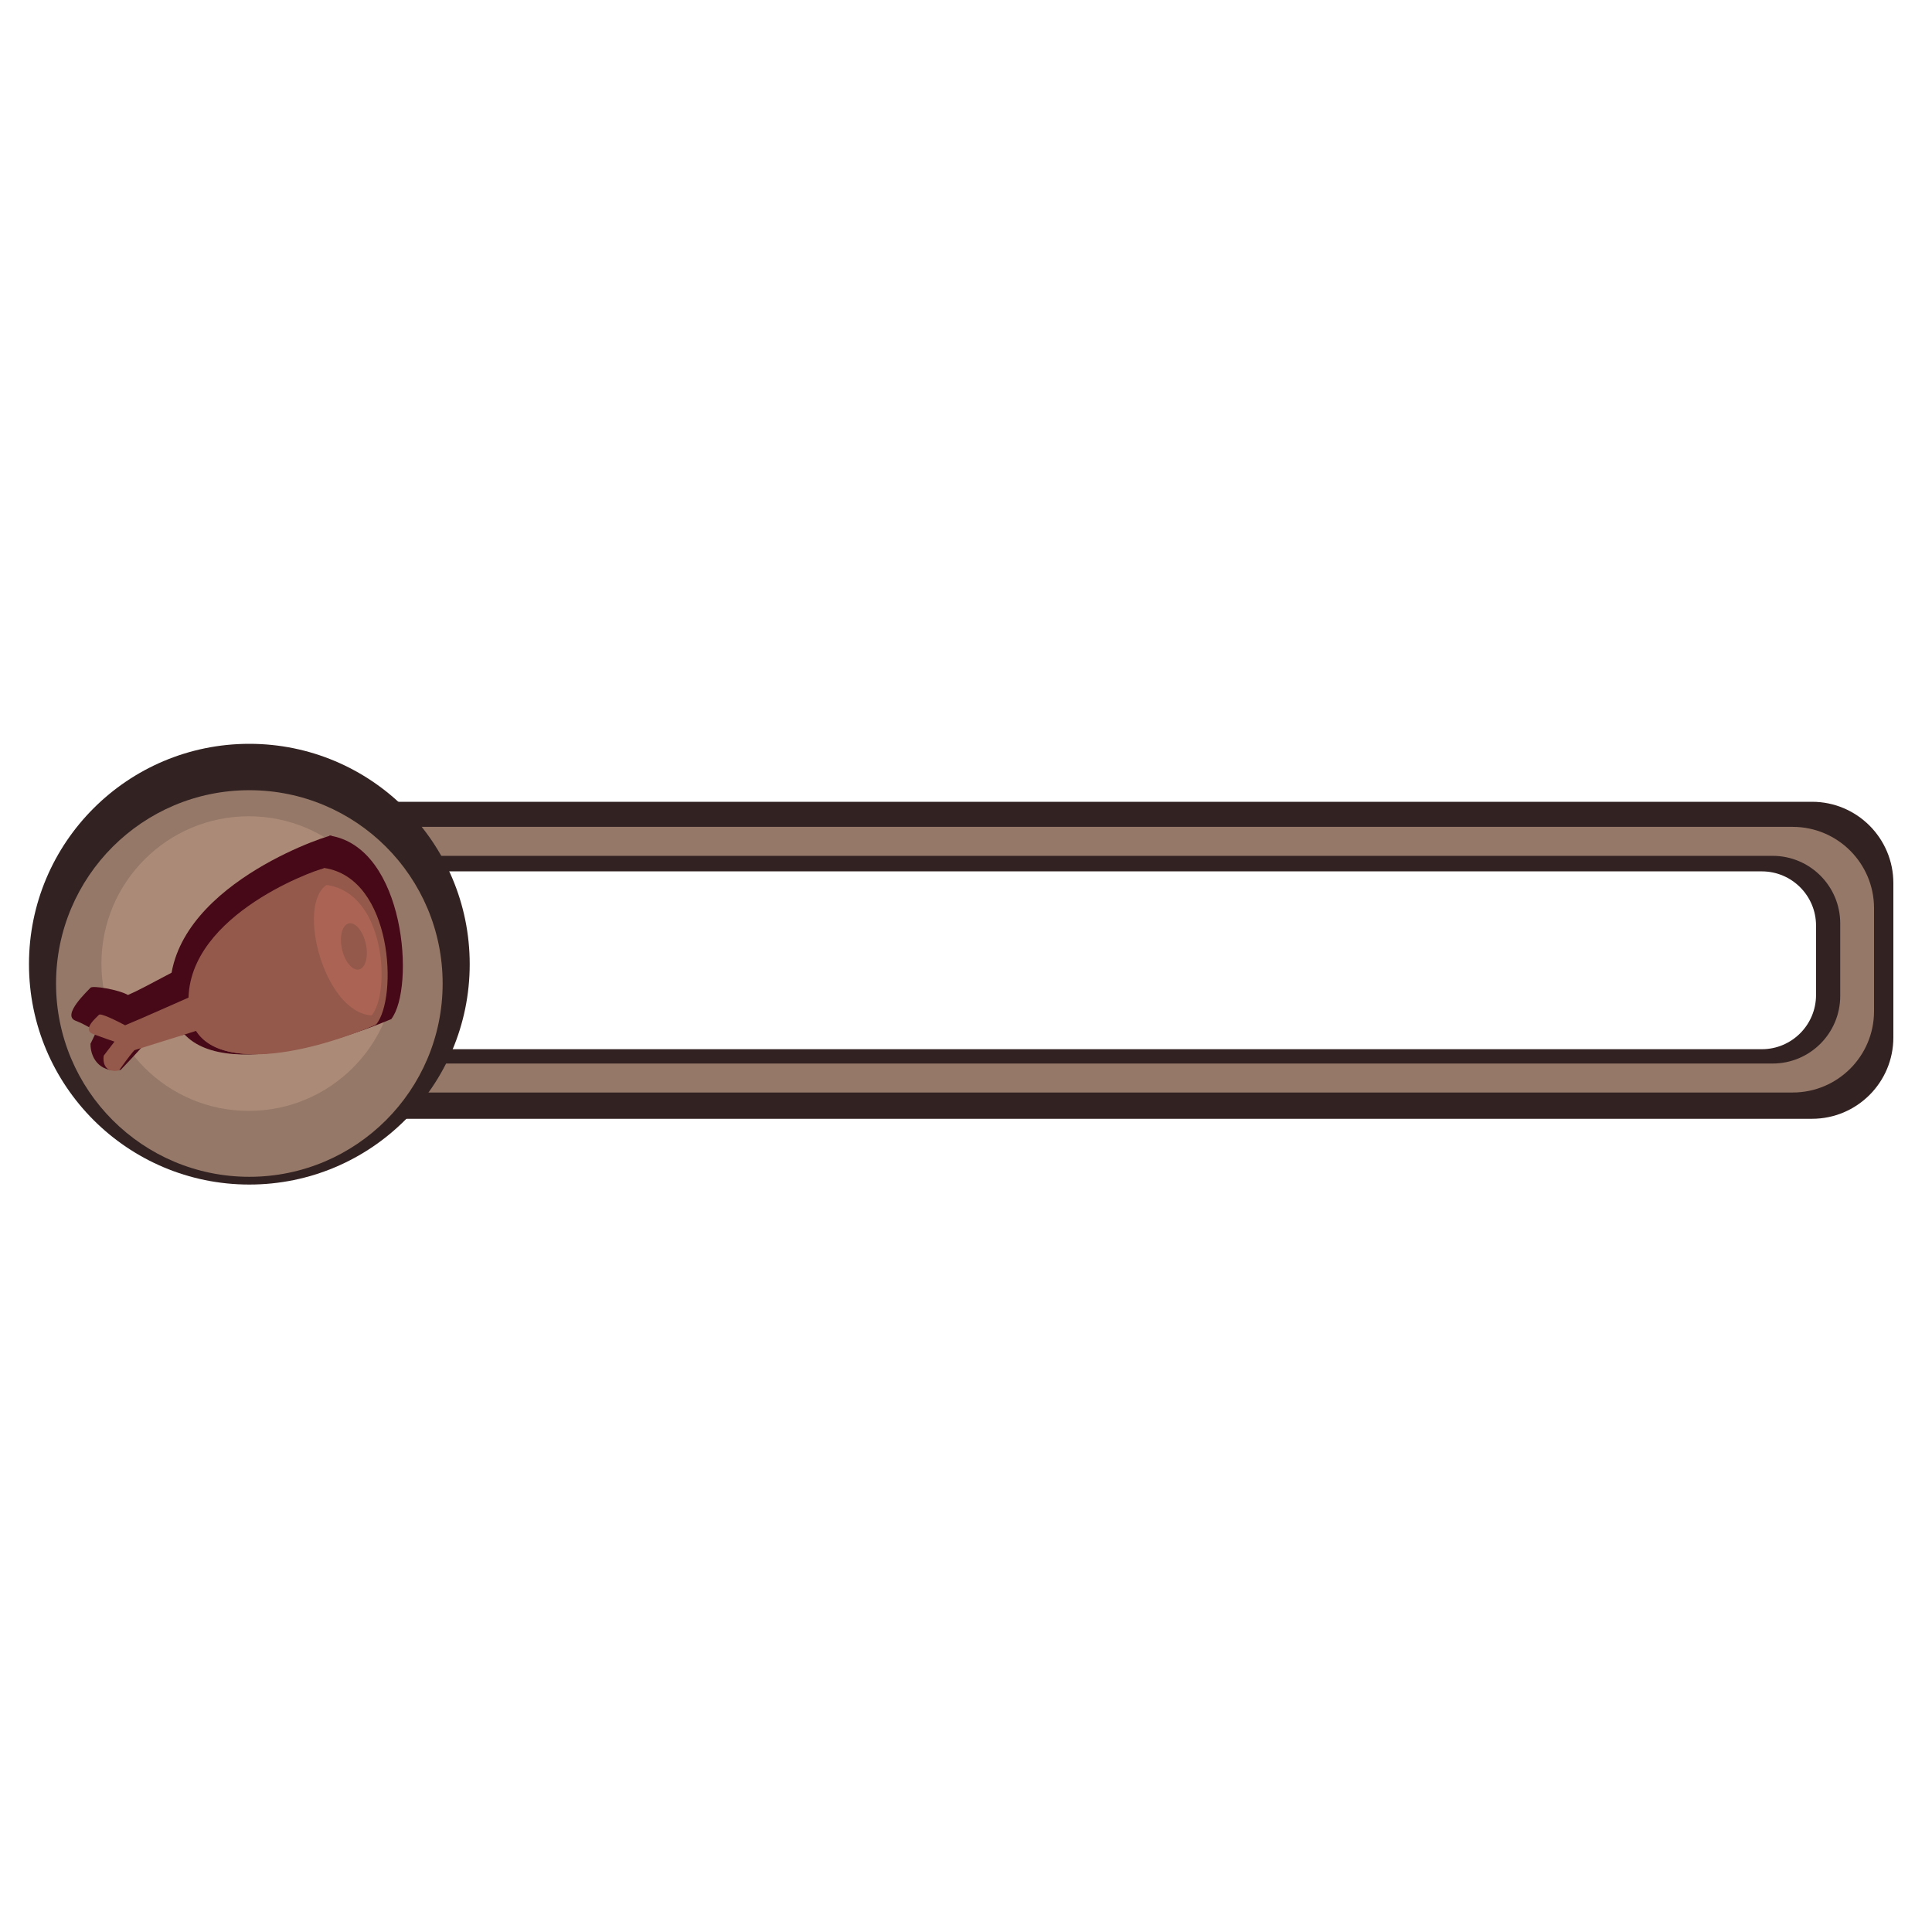 <svg width="400" height="400" viewBox="0 0 400 400" fill="none" xmlns="http://www.w3.org/2000/svg">
<path fill-rule="evenodd" clip-rule="evenodd" d="M50.257 166C40.955 166 33.414 173.541 33.414 182.843V214.791C33.414 224.093 40.955 231.634 50.257 231.634H375.157C384.459 231.634 392 224.093 392 214.791V182.843C392 173.541 384.459 166 375.157 166H50.257ZM59.05 180.408C52.849 180.408 47.821 185.435 47.821 191.636V205.998C47.821 212.199 52.849 217.227 59.05 217.227H364.763C370.964 217.227 375.992 212.199 375.992 205.998V191.636C375.992 185.435 370.964 180.408 364.763 180.408H59.05Z" fill="#322222"/>
<path fill-rule="evenodd" clip-rule="evenodd" d="M22 188.037C22 178.734 29.541 171.193 38.843 171.193H371.157C380.459 171.193 388 178.734 388 188.037V209.35C388 218.652 380.459 226.193 371.157 226.193H38.843C29.541 226.193 22 218.652 22 209.35V206.193C22 213.925 28.268 220.193 36 220.193H367C374.732 220.193 381 213.925 381 206.193V191.193C381 183.461 374.732 177.193 367 177.193H36C28.268 177.193 22 183.461 22 191.193V188.037Z" fill="#957868"/>
<circle cx="51.624" cy="199.624" r="45.624" fill="#322222"/>
<g filter="url(#filter0_i_1_88)">
<circle cx="51.624" cy="199.624" r="40.021" fill="#957868"/>
</g>
<circle cx="51.5" cy="199.5" r="30.5" fill="#AB8A77"/>
<path d="M26.5 206C30.144 204.467 38.416 199.571 46.701 195.823L50.371 211.317L30 216.11C29.677 216.449 27.92 218.464 25 221.5C21.382 222.191 18.735 219.722 18.736 216.11L20 213.5C19.221 213.225 17.971 212.242 15.63 211.322C12.703 210.171 18.201 205.131 18.736 204.5C19.163 203.995 24.527 204.874 26.5 206Z" fill="#470817"/>
<path d="M35.327 207.392C32.926 184.96 65.854 173.536 68.597 172.972L81 211C66.291 217.2 37.247 225.338 35.327 207.392Z" fill="#470817"/>
<path d="M68.258 173C60.262 178.855 68.538 210.116 81 211C85.985 204.593 83.939 175.43 68.258 173Z" fill="#470817"/>
<ellipse cx="3.061" cy="5.848" rx="3.061" ry="5.848" transform="matrix(0.977 -0.212 0.218 0.976 72.122 186.72)" fill="#470817"/>
<ellipse cx="1.767" cy="3.375" rx="1.767" ry="3.375" transform="matrix(0.977 -0.212 0.218 0.976 73.353 188.857)" fill="#470817"/>
<g filter="url(#filter1_i_1_88)">
<path d="M25.905 209.045C28.968 207.812 38.689 203.429 45.655 200.415L47.072 208.184L27.84 214.198C27.568 214.47 26.545 215.692 24.631 218.409C21.592 218.97 21.26 216.596 21.474 215.339L23.703 212.431C23.051 212.214 21.254 211.598 19.291 210.871C16.838 209.962 20.046 207.379 20.496 206.874C20.857 206.47 24.252 208.153 25.905 209.045Z" fill="#95594C"/>
<path d="M39.121 205.786C37.136 187.03 64.731 177.039 66.999 176.568L77.583 208.99C65.424 214.174 40.709 220.791 39.121 205.786Z" fill="#95594C"/>
<path d="M67.094 176.474C59.817 181.469 66.527 208.142 77.867 208.896C82.403 203.43 81.363 178.547 67.094 176.474Z" fill="#95594C"/>
<path d="M67.619 180C61.33 184.16 67.129 206.372 76.931 207C80.851 202.448 79.953 181.727 67.619 180Z" fill="#AB6454"/>
<ellipse cx="2.534" cy="4.888" rx="2.534" ry="4.888" transform="matrix(0.977 -0.215 0.216 0.976 69.74 188.494)" fill="#95594C"/>
<ellipse cx="1.518" cy="2.927" rx="1.518" ry="2.927" transform="matrix(0.977 -0.215 0.216 0.976 71.195 190.067)" fill="#95594C"/>
<path d="M39.688 207.954C54.581 211.422 64.07 203.053 66.905 198.529C69.078 203.335 72.386 207.859 77.867 208.896C62.085 215.682 42.996 218.793 39.688 207.954Z" fill="#95594C"/>
</g>
<defs>
<filter id="filter0_i_1_88" x="11.603" y="159.603" width="80.042" height="84.042" filterUnits="userSpaceOnUse" color-interpolation-filters="sRGB">
<feFlood flood-opacity="0" result="BackgroundImageFix"/>
<feBlend mode="normal" in="SourceGraphic" in2="BackgroundImageFix" result="shape"/>
<feColorMatrix in="SourceAlpha" type="matrix" values="0 0 0 0 0 0 0 0 0 0 0 0 0 0 0 0 0 0 127 0" result="hardAlpha"/>
<feOffset dy="4"/>
<feGaussianBlur stdDeviation="2"/>
<feComposite in2="hardAlpha" operator="arithmetic" k2="-1" k3="1"/>
<feColorMatrix type="matrix" values="0 0 0 0 0 0 0 0 0 0 0 0 0 0 0 0 0 0 0.25 0"/>
<feBlend mode="normal" in2="shape" result="effect1_innerShadow_1_88"/>
</filter>
<filter id="filter1_i_1_88" x="18.376" y="176.474" width="61.885" height="45.248" filterUnits="userSpaceOnUse" color-interpolation-filters="sRGB">
<feFlood flood-opacity="0" result="BackgroundImageFix"/>
<feBlend mode="normal" in="SourceGraphic" in2="BackgroundImageFix" result="shape"/>
<feColorMatrix in="SourceAlpha" type="matrix" values="0 0 0 0 0 0 0 0 0 0 0 0 0 0 0 0 0 0 127 0" result="hardAlpha"/>
<feOffset dy="3.228"/>
<feGaussianBlur stdDeviation="1.614"/>
<feComposite in2="hardAlpha" operator="arithmetic" k2="-1" k3="1"/>
<feColorMatrix type="matrix" values="0 0 0 0 0 0 0 0 0 0 0 0 0 0 0 0 0 0 0.25 0"/>
<feBlend mode="normal" in2="shape" result="effect1_innerShadow_1_88"/>
</filter>
</defs>
</svg>
